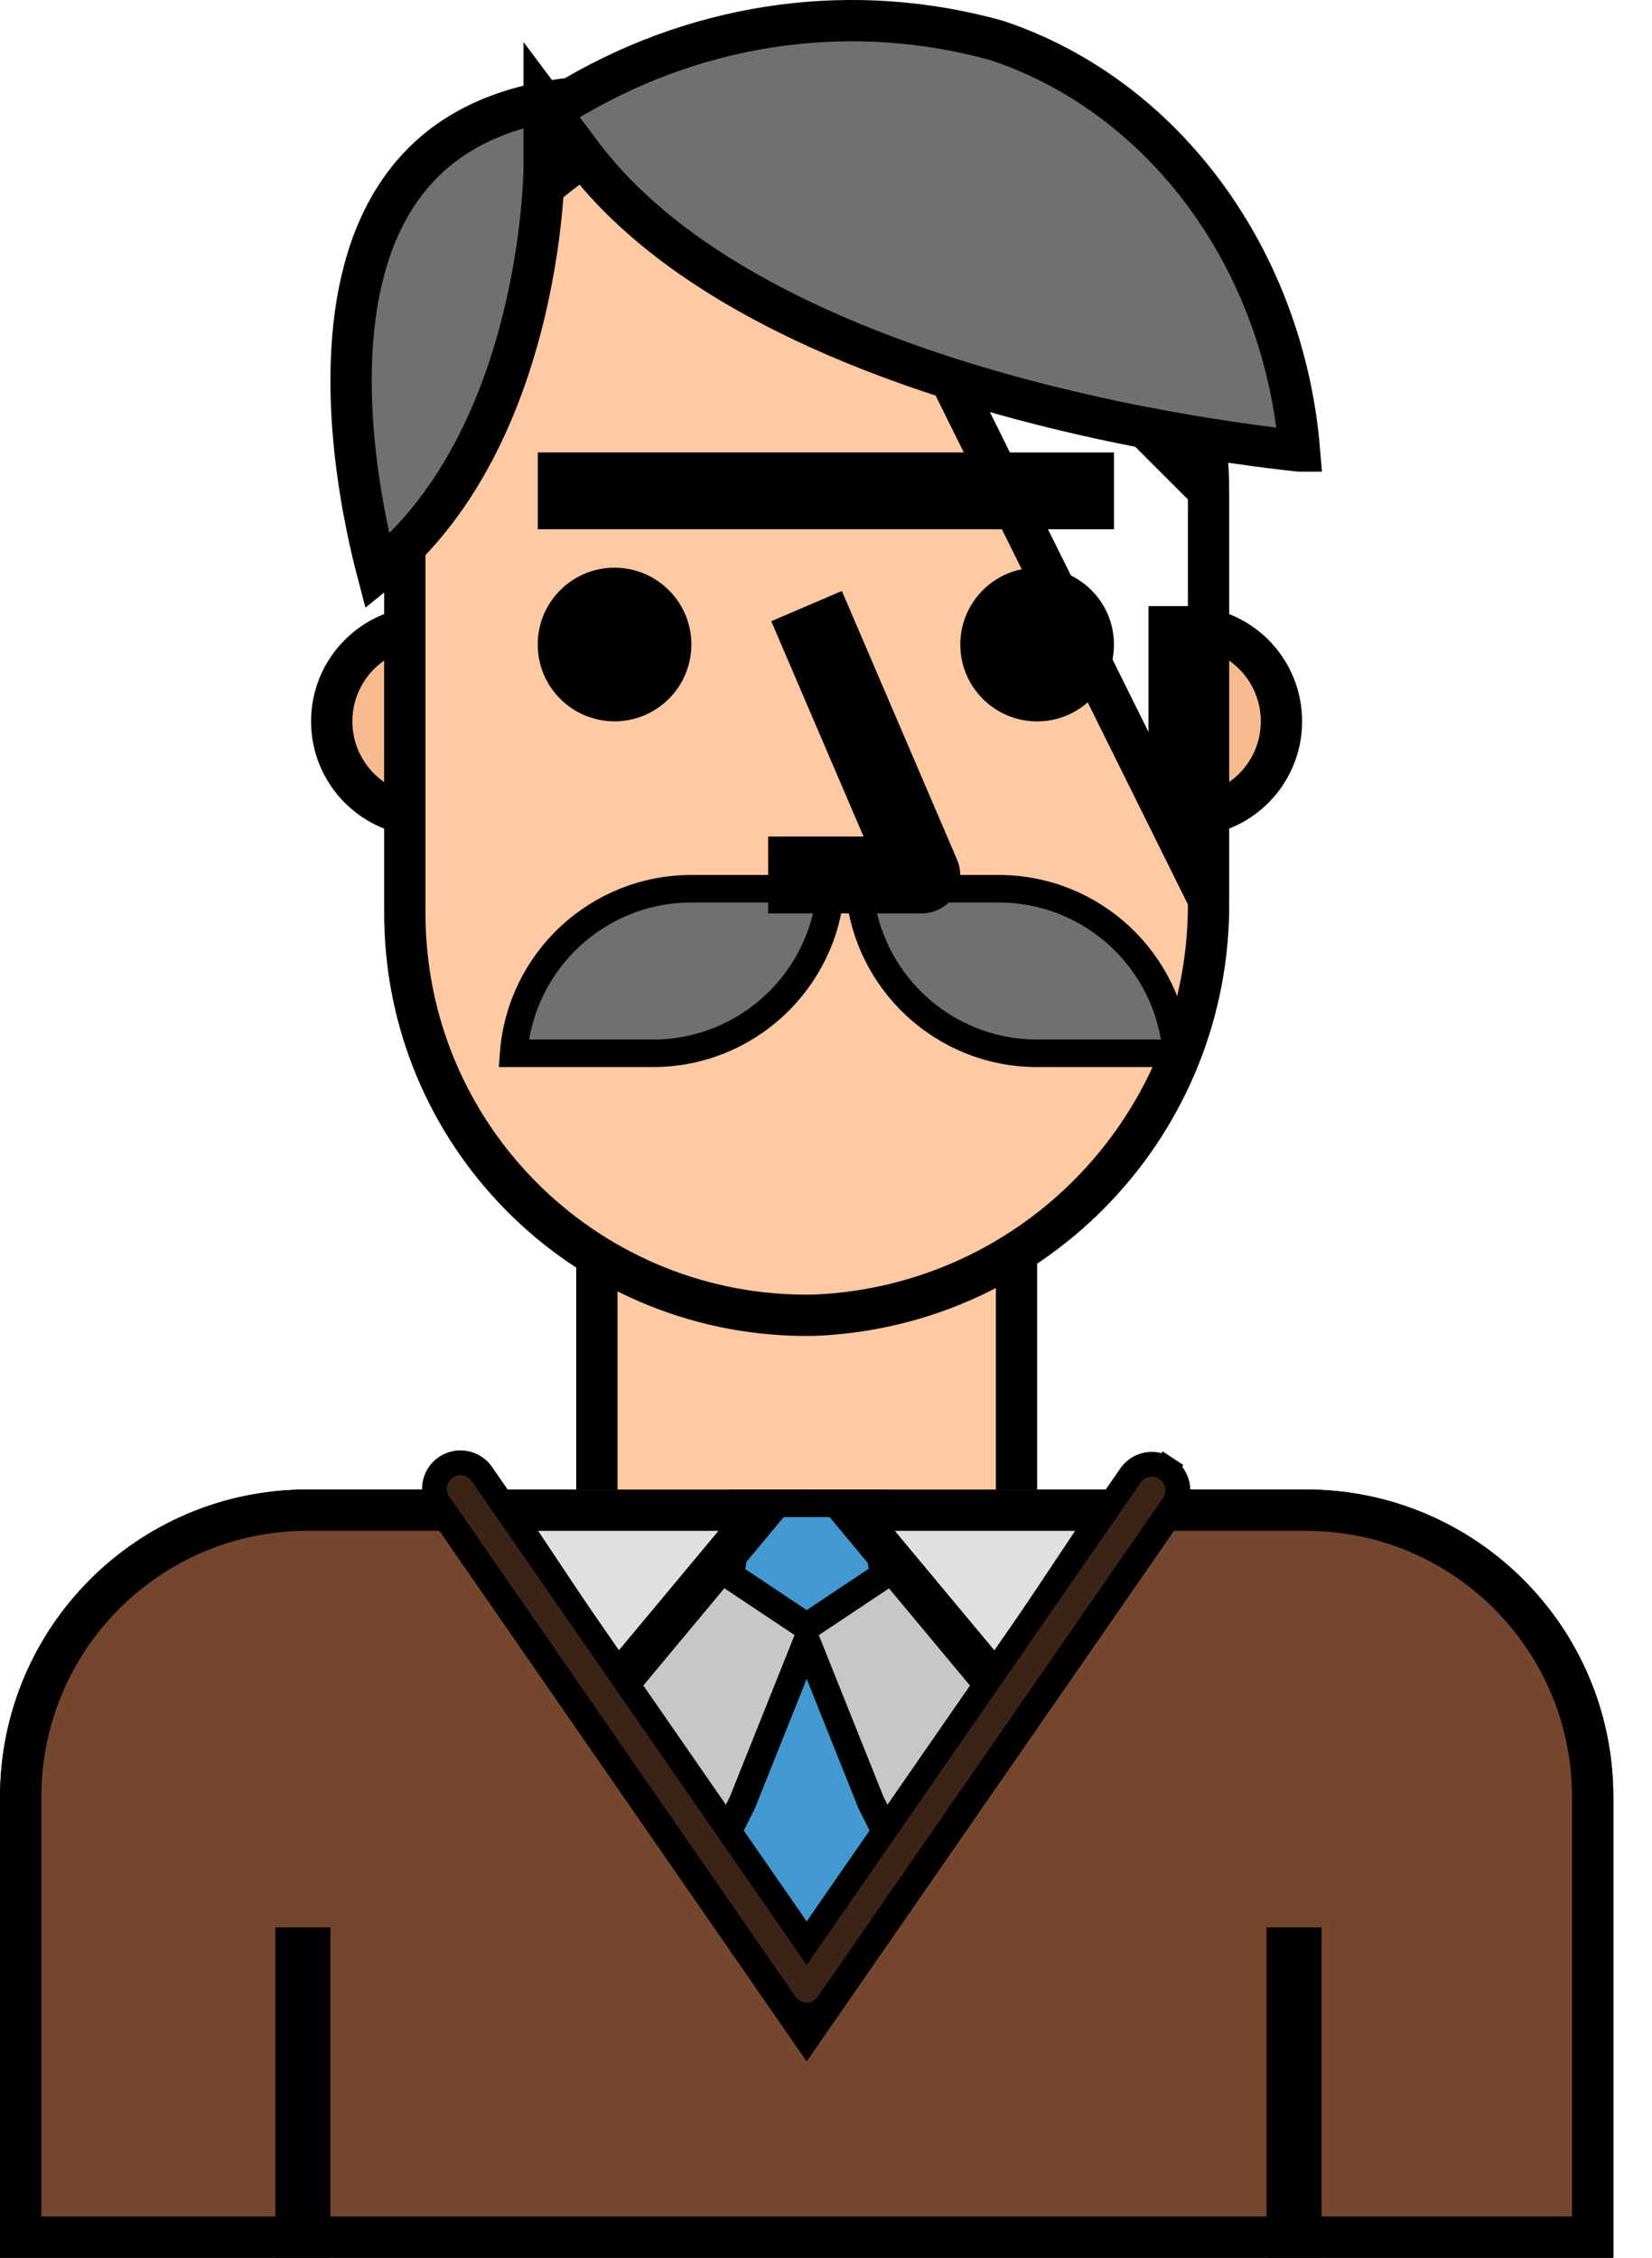 <svg width="30" height="41" viewBox="0 0 30 41" fill="none" xmlns="http://www.w3.org/2000/svg">
<path d="M10.839 27.049V27.424H10.464H5.581C2.707 27.424 0.376 29.755 0.376 32.629V40.625H28.922V32.629C28.922 29.755 26.591 27.424 23.717 27.424H18.834H18.459V27.049V20.449H10.839V27.049Z" fill="#FEC9A3" stroke="black" stroke-width="0.75"/>
<path d="M21.554 14.817C22.503 14.817 23.271 14.048 23.271 13.099C23.271 12.15 22.503 11.381 21.554 11.381H21.231V14.817H21.554Z" fill="#F7BB8F" stroke="black" stroke-width="0.75"/>
<path d="M7.673 27.049H21.623V36.117H7.673V27.049Z" fill="#C7C7C7"/>
<path d="M13.486 32.722L13.483 32.732L13.478 32.741L12.264 35.17H17.035L15.821 32.741L15.816 32.732L15.812 32.722L14.649 29.815L13.486 32.722Z" fill="#4398D1" stroke="black" stroke-width="0.5"/>
<path d="M13.283 28.475C13.274 28.525 13.266 28.57 13.258 28.611L14.65 29.539L16.051 28.605L15.833 27.299H13.47L13.464 27.338C13.441 27.49 13.41 27.694 13.378 27.899C13.345 28.104 13.312 28.313 13.283 28.475Z" fill="#4398D1" stroke="black" stroke-width="0.5"/>
<path d="M9.071 27.424L11.194 30.608L13.848 27.424H9.071ZM15.449 27.424L18.102 30.608L20.225 27.424H15.449Z" fill="#E0E0E0" stroke="black" stroke-width="0.75"/>
<path d="M8.064 14.817V11.381H7.742C6.794 11.381 6.024 12.15 6.024 13.099C6.024 14.048 6.793 14.817 7.742 14.817H8.064Z" fill="#F7BB8F" stroke="black" stroke-width="0.75"/>
<path d="M0.376 32.63V40.625H28.922V32.63C28.922 29.755 26.591 27.424 23.717 27.424H21.123L14.957 36.331L14.649 36.776L14.341 36.331L8.175 27.424H5.581C2.707 27.424 0.376 29.755 0.376 32.63Z" fill="#75462E" stroke="black" stroke-width="0.75"/>
<path d="M23 35H24V41H23V35Z" fill="black"/>
<path d="M8.102 26.641C7.885 26.784 7.824 27.076 7.966 27.294L7.983 27.318L7.984 27.319L14.261 36.386C14.261 36.386 14.261 36.386 14.261 36.386C14.349 36.514 14.494 36.59 14.649 36.59C14.804 36.59 14.949 36.514 15.037 36.386C15.037 36.386 15.037 36.386 15.037 36.386L21.314 27.32C21.455 27.103 21.395 26.812 21.177 26.668L21.301 26.48L21.177 26.668C20.967 26.53 20.685 26.581 20.537 26.783L14.834 35.02L14.649 35.287L14.464 35.02L8.76 26.781L8.76 26.781L8.757 26.776C8.613 26.558 8.32 26.498 8.102 26.641L8.102 26.641Z" fill="#3B2317" stroke="black" stroke-width="0.45"/>
<path d="M21.947 16.336H21.947C21.995 20.377 18.819 23.722 14.782 23.884C10.754 23.958 7.429 20.753 7.353 16.725C7.352 16.677 7.351 16.631 7.351 16.586V8.914C7.351 4.883 10.619 1.616 14.649 1.616L21.947 16.336ZM21.947 16.336V16.332M21.947 16.336V16.332M21.947 16.332V8.914M21.947 16.332V8.914M21.947 8.914C21.947 4.883 18.68 1.616 14.649 1.616L21.947 8.914Z" fill="#FEC9A3" stroke="black" stroke-width="0.75"/>
<path d="M18.833 19.127H21.363C21.236 17.456 19.84 16.139 18.135 16.139H15.605C15.732 17.81 17.129 19.127 18.833 19.127Z" fill="#707070" stroke="black" stroke-width="0.5"/>
<path d="M9.328 19.127H11.858C13.562 19.127 14.959 17.81 15.086 16.139H12.556C10.852 16.139 9.455 17.456 9.328 19.127Z" fill="#707070" stroke="black" stroke-width="0.5"/>
<path d="M18.834 13.1C18.063 13.1 17.439 12.475 17.439 11.704C17.439 10.934 18.063 10.309 18.834 10.309C19.604 10.309 20.229 10.934 20.229 11.704C20.229 12.475 19.604 13.1 18.834 13.1Z" fill="black"/>
<path d="M11.16 13.099C10.389 13.099 9.765 12.474 9.765 11.704C9.765 10.933 10.389 10.309 11.16 10.309C11.93 10.309 12.555 10.933 12.555 11.704C12.555 12.474 11.93 13.099 11.16 13.099Z" fill="black"/>
<path d="M10.445 1.745L10.379 1.783L10.303 1.792C8.772 1.98 7.833 2.627 7.255 3.467C6.666 4.321 6.426 5.414 6.383 6.524C6.339 7.631 6.492 8.722 6.658 9.541C6.725 9.873 6.794 10.158 6.852 10.379C8.277 9.23 9.039 7.519 9.443 6.006C9.663 5.183 9.773 4.432 9.828 3.887C9.855 3.615 9.869 3.395 9.876 3.244C9.879 3.168 9.881 3.11 9.881 3.072L9.882 3.029L9.882 3.019L9.882 3.017V3.017V3.017L9.882 3.017V1.89L10.557 2.792C12.284 5.099 15.608 6.471 18.581 7.261C20.055 7.653 21.419 7.896 22.415 8.04C22.913 8.113 23.318 8.161 23.597 8.19C23.598 8.19 23.599 8.19 23.599 8.19C23.311 4.694 21.131 1.745 18.104 0.736C15.528 0.019 12.802 0.377 10.445 1.745Z" fill="#707070" stroke="black" stroke-width="0.75"/>
<path d="M9.766 8.216H20.229V9.611H9.766V8.216Z" fill="black"/>
<path d="M13.95 16.587H16.74C17.125 16.587 17.438 16.274 17.438 15.889C17.438 15.795 17.418 15.701 17.381 15.614L15.288 10.732L14.006 11.281L15.682 15.191H13.95V16.587Z" fill="black"/>
<path d="M5 35H6V41H5V35Z" fill="black"/>
</svg>
